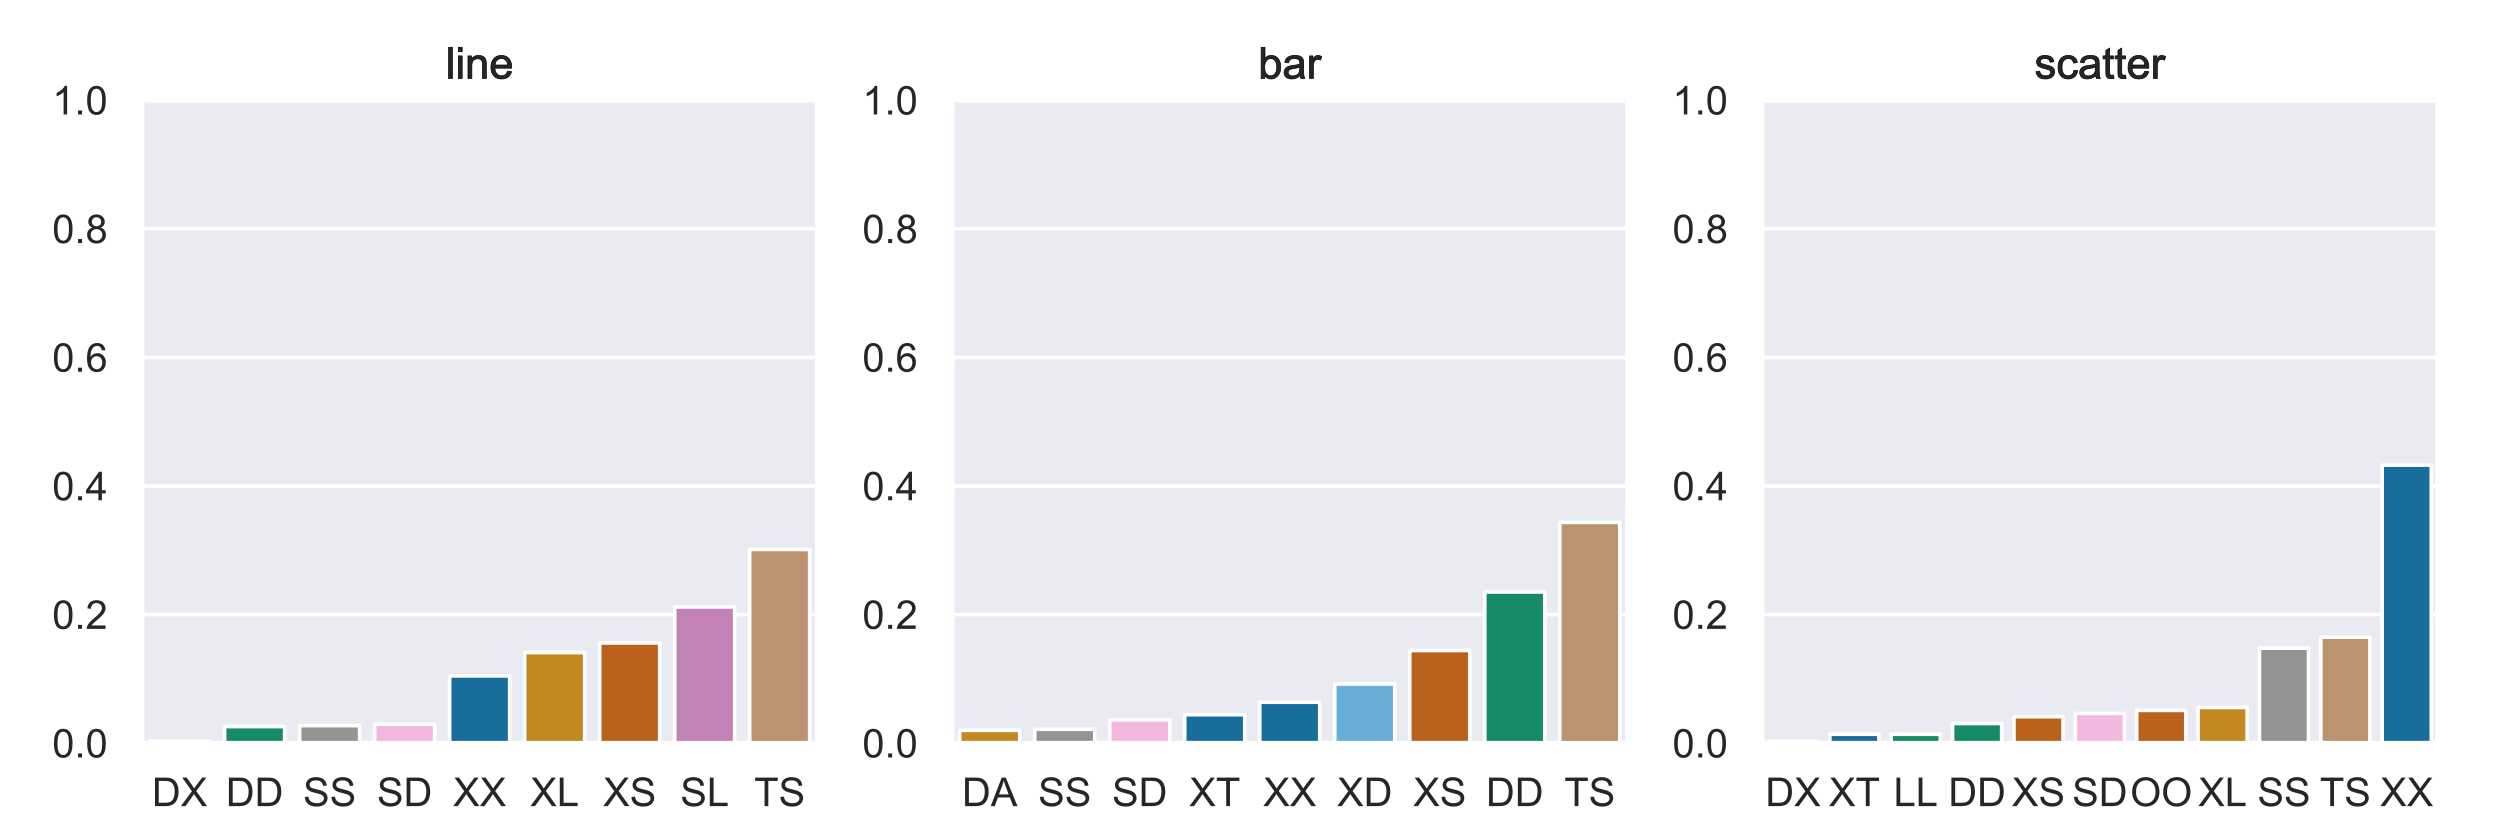 <?xml version="1.0" encoding="UTF-8" standalone="no"?>
<!-- Created with matplotlib (https://matplotlib.org/) -->

<svg
   height="230.4pt"
   version="1.1"
   viewBox="0 0 689.812 230.4"
   width="689.812pt"
   id="svg808"
   sodipodi:docname="aoi_pairs_by_type.svg"
   inkscape:version="1.1.1 (3bf5ae0d25, 2021-09-20)"
   inkscape:export-filename="C:\Users\kochme\Documents\scanpath-uncertainty\drawings\aoi_pairs_by_type.png"
   inkscape:export-xdpi="96"
   inkscape:export-ydpi="96"
   xmlns:inkscape="http://www.inkscape.org/namespaces/inkscape"
   xmlns:sodipodi="http://sodipodi.sourceforge.net/DTD/sodipodi-0.dtd"
   xmlns:xlink="http://www.w3.org/1999/xlink"
   xmlns="http://www.w3.org/2000/svg"
   xmlns:svg="http://www.w3.org/2000/svg"
   xmlns:rdf="http://www.w3.org/1999/02/22-rdf-syntax-ns#"
   xmlns:cc="http://creativecommons.org/ns#"
   xmlns:dc="http://purl.org/dc/elements/1.1/">
  <sodipodi:namedview
     id="namedview810"
     pagecolor="#ffffff"
     bordercolor="#666666"
     borderopacity="1.0"
     inkscape:pageshadow="2"
     inkscape:pageopacity="0.0"
     inkscape:pagecheckerboard="0"
     inkscape:document-units="pt"
     showgrid="false"
     inkscape:zoom="0.68659964"
     inkscape:cx="392.51404"
     inkscape:cy="211.91389"
     inkscape:window-width="1920"
     inkscape:window-height="1027"
     inkscape:window-x="-8"
     inkscape:window-y="-8"
     inkscape:window-maximized="1"
     inkscape:current-layer="svg808"
     fit-margin-top="0"
     fit-margin-left="0"
     fit-margin-right="0"
     fit-margin-bottom="0" />
  <defs
     id="defs6">
    <style
       type="text/css"
       id="style4">*{stroke-linecap:butt;stroke-linejoin:round;}</style>
    <path
       d="m 14.703,0 h -8.156 v 71.578 h 8.781 v -25.531 q 5.578,6.984 14.219,6.984 4.781,0 9.047,-1.938 Q 42.875,49.172 45.625,45.672 48.391,42.188 49.953,37.25 q 1.562,-4.922 1.562,-10.547 0,-13.328 -6.594,-20.609 -6.594,-7.266 -15.812,-7.266 -9.188,0 -14.406,7.672 z M 14.594,26.312 Q 14.594,17 17.141,12.844 21.297,6.062 28.375,6.062 q 5.75,0 9.953,5 4.203,5 4.203,14.922 0,10.156 -4.031,14.984 -4.031,4.828 -9.734,4.828 -5.766,0 -9.969,-5 -4.203,-5 -4.203,-14.484 z"
       id="ArialMT-98-1" />
    <path
       d="M 40.438,6.391 Q 35.547,2.25 31.031,0.531 q -4.516,-1.703 -9.688,-1.703 -8.547,0 -13.141,4.172 -4.594,4.172 -4.594,10.672 0,3.812 1.734,6.953 1.734,3.156 4.547,5.062 2.812,1.906 6.328,2.875 2.578,0.688 7.812,1.328 10.641,1.266 15.672,3.016 0.047,1.812 0.047,2.297 0,5.375 -2.5,7.578 -3.359,2.969 -10,2.969 -6.203,0 -9.156,-2.172 -2.953,-2.172 -4.375,-7.688 L 5.125,37.062 q 1.172,5.516 3.859,8.906 2.688,3.391 7.766,5.219 5.078,1.844 11.766,1.844 6.641,0 10.781,-1.562 4.156,-1.562 6.109,-3.938 1.953,-2.359 2.734,-5.984 0.438,-2.234 0.438,-8.094 v -11.719 q 0,-12.266 0.562,-15.516 Q 49.703,2.984 51.375,0 h -9.188 q -1.359,2.734 -1.75,6.391 z M 39.703,26.031 Q 34.906,24.078 25.344,22.703 19.922,21.922 17.672,20.938 15.438,19.969 14.203,18.094 q -1.219,-1.875 -1.219,-4.172 0,-3.516 2.656,-5.859 2.672,-2.344 7.797,-2.344 5.078,0 9.031,2.219 3.953,2.219 5.812,6.078 1.422,2.984 1.422,8.781 z"
       id="ArialMT-97-0" />
    <path
       d="m 6.5,0 v 51.859 h 7.906 V 44 Q 17.438,49.516 20,51.266 q 2.562,1.766 5.641,1.766 4.438,0 9.031,-2.828 l -3.031,-8.156 q -3.219,1.906 -6.438,1.906 -2.891,0 -5.188,-1.734 -2.297,-1.734 -3.266,-4.812 -1.469,-4.688 -1.469,-10.25 V 0 Z"
       id="ArialMT-114-0" />
  </defs>
  <path
     d="M 0,230.4 H 689.812 V 0 H 0 Z"
     style="fill:#ffffff;stroke-width:0.919"
     id="path8" />
  <g
     id="patch_2"
     transform="translate(-62.94)">
    <path
       d="M 102.15,205.056 H 288.424 V 27.648 H 102.15 Z"
       style="fill:#eaeaf2"
       id="path11" />
  </g>
  <g
     id="matplotlib.axis_1"
     transform="translate(-62.94)">
    <g
       id="xtick_1">
      <g
         id="text_1">
        <!-- DX -->
        <g
           style="fill:#262626"
           transform="matrix(0.11,0,0,-0.11,104.858,222.43)"
           id="g22">
          <defs
             id="defs16">
            <path
               d="M 7.719,0 V 71.578 H 32.375 q 8.344,0 12.75,-1.016 6.141,-1.422 10.484,-5.125 5.672,-4.797 8.469,-12.25 2.812,-7.438 2.812,-17 0,-8.156 -1.906,-14.453 -1.891,-6.297 -4.875,-10.438 -2.984,-4.125 -6.531,-6.5 Q 50.047,2.438 45.047,1.219 40.047,0 33.547,0 Z m 9.469,8.453 h 15.281 q 7.078,0 11.109,1.312 4.031,1.312 6.422,3.719 3.375,3.359 5.25,9.047 1.875,5.688 1.875,13.797 0,11.234 -3.688,17.266 -3.688,6.031 -8.953,8.078 -3.812,1.469 -12.25,1.469 H 17.188 Z"
               id="ArialMT-68" />
            <path
               d="M 0.438,0 28.125,37.312 3.719,71.578 h 11.266 l 13,-18.359 q 4.047,-5.703 5.75,-8.781 2.406,3.906 5.672,8.156 L 53.812,71.578 H 64.109 L 38.969,37.844 66.062,0 H 54.344 L 36.328,25.531 q -1.516,2.203 -3.125,4.797 -2.391,-3.906 -3.422,-5.375 L 11.812,0 Z"
               id="ArialMT-88" />
          </defs>
          <use
             xlink:href="#ArialMT-68"
             id="use18"
             x="0"
             y="0"
             width="100%"
             height="100%" />
          <use
             x="72.217"
             xlink:href="#ArialMT-88"
             id="use20"
             y="0"
             width="100%"
             height="100%" />
        </g>
      </g>
    </g>
    <g
       id="xtick_2">
      <g
         id="text_2">
        <!-- DD -->
        <g
           style="fill:#262626"
           transform="matrix(0.11,0,0,-0.11,125.252,222.43)"
           id="g30">
          <use
             xlink:href="#ArialMT-68"
             id="use26"
             x="0"
             y="0"
             width="100%"
             height="100%" />
          <use
             x="72.217"
             xlink:href="#ArialMT-68"
             id="use28"
             y="0"
             width="100%"
             height="100%" />
        </g>
      </g>
    </g>
    <g
       id="xtick_3">
      <g
         id="text_3">
        <!-- SS -->
        <g
           style="fill:#262626"
           transform="matrix(0.11,0,0,-0.11,146.555,222.43)"
           id="g41">
          <defs
             id="defs35">
            <path
               d="m 4.5,23 8.922,0.781 q 0.641,-5.375 2.953,-8.812 2.328,-3.438 7.203,-5.562 4.891,-2.125 11,-2.125 5.406,0 9.562,1.609 4.156,1.609 6.172,4.406 2.031,2.812 2.031,6.141 0,3.359 -1.953,5.875 -1.953,2.516 -6.438,4.234 -2.891,1.125 -12.75,3.484 -9.859,2.375 -13.812,4.469 -5.141,2.688 -7.656,6.656 -2.5,3.984 -2.5,8.922 0,5.422 3.062,10.125 3.078,4.719 8.984,7.156 5.922,2.438 13.141,2.438 7.953,0 14.031,-2.562 6.094,-2.562 9.359,-7.547 3.266,-4.969 3.516,-11.266 L 50.25,50.734 q -0.734,6.781 -4.969,10.25 -4.219,3.469 -12.469,3.469 -8.594,0 -12.531,-3.156 -3.922,-3.141 -3.922,-7.578 0,-3.859 2.781,-6.359 2.734,-2.484 14.281,-5.094 11.547,-2.609 15.844,-4.562 6.25,-2.891 9.219,-7.312 2.984,-4.406 2.984,-10.172 0,-5.719 -3.266,-10.781 -3.266,-5.047 -9.406,-7.859 -6.125,-2.797 -13.781,-2.797 -9.719,0 -16.297,2.828 Q 12.156,4.438 8.422,10.125 4.688,15.828 4.5,23 Z"
               id="ArialMT-83" />
          </defs>
          <use
             xlink:href="#ArialMT-83"
             id="use37"
             x="0"
             y="0"
             width="100%"
             height="100%" />
          <use
             x="66.699"
             xlink:href="#ArialMT-83"
             id="use39"
             y="0"
             width="100%"
             height="100%" />
        </g>
      </g>
    </g>
    <g
       id="xtick_4">
      <g
         id="text_4">
        <!-- SD -->
        <g
           style="fill:#262626"
           transform="matrix(0.11,0,0,-0.11,166.949,222.43)"
           id="g49">
          <use
             xlink:href="#ArialMT-83"
             id="use45"
             x="0"
             y="0"
             width="100%"
             height="100%" />
          <use
             x="66.699"
             xlink:href="#ArialMT-68"
             id="use47"
             y="0"
             width="100%"
             height="100%" />
        </g>
      </g>
    </g>
    <g
       id="xtick_5">
      <g
         id="text_5">
        <!-- XX -->
        <g
           style="fill:#262626"
           transform="matrix(0.11,0,0,-0.11,187.949,222.43)"
           id="g57">
          <use
             xlink:href="#ArialMT-88"
             id="use53"
             x="0"
             y="0"
             width="100%"
             height="100%" />
          <use
             x="66.699"
             xlink:href="#ArialMT-88"
             id="use55"
             y="0"
             width="100%"
             height="100%" />
        </g>
      </g>
    </g>
    <g
       id="xtick_6">
      <g
         id="text_6">
        <!-- XL -->
        <g
           style="fill:#262626"
           transform="matrix(0.11,0,0,-0.11,209.257,222.43)"
           id="g68">
          <defs
             id="defs62">
            <path
               d="m 7.328,0 v 71.578 h 9.469 v -63.125 h 35.25 V 0 Z"
               id="ArialMT-76" />
          </defs>
          <use
             xlink:href="#ArialMT-88"
             id="use64"
             x="0"
             y="0"
             width="100%"
             height="100%" />
          <use
             x="66.699"
             xlink:href="#ArialMT-76"
             id="use66"
             y="0"
             width="100%"
             height="100%" />
        </g>
      </g>
    </g>
    <g
       id="xtick_7">
      <g
         id="text_7">
        <!-- XS -->
        <g
           style="fill:#262626"
           transform="matrix(0.11,0,0,-0.11,229.344,222.43)"
           id="g76">
          <use
             xlink:href="#ArialMT-88"
             id="use72"
             x="0"
             y="0"
             width="100%"
             height="100%" />
          <use
             x="66.699"
             xlink:href="#ArialMT-83"
             id="use74"
             y="0"
             width="100%"
             height="100%" />
        </g>
      </g>
    </g>
    <g
       id="xtick_8">
      <g
         id="text_8">
        <!-- SL -->
        <g
           style="fill:#262626"
           transform="matrix(0.11,0,0,-0.11,250.651,222.43)"
           id="g84">
          <use
             xlink:href="#ArialMT-83"
             id="use80"
             x="0"
             y="0"
             width="100%"
             height="100%" />
          <use
             x="66.699"
             xlink:href="#ArialMT-76"
             id="use82"
             y="0"
             width="100%"
             height="100%" />
        </g>
      </g>
    </g>
    <g
       id="xtick_9">
      <g
         id="text_9">
        <!-- TS -->
        <g
           style="fill:#262626"
           transform="matrix(0.11,0,0,-0.11,271.047,222.43)"
           id="g95">
          <defs
             id="defs89">
            <path
               d="M 25.922,0 V 63.141 H 2.344 v 8.438 h 56.734 v -8.438 H 35.406 V 0 Z"
               id="ArialMT-84" />
          </defs>
          <use
             xlink:href="#ArialMT-84"
             id="use91"
             x="0"
             y="0"
             width="100%"
             height="100%" />
          <use
             x="61.084"
             xlink:href="#ArialMT-83"
             id="use93"
             y="0"
             width="100%"
             height="100%" />
        </g>
      </g>
    </g>
  </g>
  <g
     id="matplotlib.axis_2"
     transform="translate(-62.94)">
    <g
       id="ytick_1">
      <g
         id="line2d_1">
        <path
           clip-path="url(#p5059245fbc)"
           d="M 102.15,205.056 H 288.424"
           style="fill:none;stroke:#ffffff;stroke-linecap:round"
           id="path100" />
      </g>
      <g
         id="text_10">
        <!-- 0.0 -->
        <g
           style="fill:#262626"
           transform="matrix(0.11,0,0,-0.11,77.36,208.993)"
           id="g113">
          <defs
             id="defs105">
            <path
               d="m 4.156,35.297 q 0,12.703 2.609,20.438 2.609,7.75 7.75,11.938 5.156,4.203 12.969,4.203 5.766,0 10.109,-2.328 4.344,-2.312 7.172,-6.688 Q 47.609,58.5 49.219,52.219 q 1.609,-6.266 1.609,-16.922 0,-12.594 -2.594,-20.328 Q 45.656,7.234 40.5,3 35.359,-1.219 27.484,-1.219 q -10.344,0 -16.25,7.422 -7.078,8.938 -7.078,29.094 z m 9.031,0 q 0,-17.625 4.125,-23.469 Q 21.438,6 27.484,6 q 6.062,0 10.188,5.859 4.125,5.859 4.125,23.438 0,17.688 -4.125,23.484 -4.125,5.812 -10.281,5.812 -6.047,0 -9.672,-5.125 Q 13.188,52.938 13.188,35.297 Z"
               id="ArialMT-48" />
            <path
               d="M 9.078,0 V 10.016 H 19.094 V 0 Z"
               id="ArialMT-46" />
          </defs>
          <use
             xlink:href="#ArialMT-48"
             id="use107"
             x="0"
             y="0"
             width="100%"
             height="100%" />
          <use
             x="55.615"
             xlink:href="#ArialMT-46"
             id="use109"
             y="0"
             width="100%"
             height="100%" />
          <use
             x="83.398"
             xlink:href="#ArialMT-48"
             id="use111"
             y="0"
             width="100%"
             height="100%" />
        </g>
      </g>
    </g>
    <g
       id="ytick_2">
      <g
         id="line2d_2">
        <path
           clip-path="url(#p5059245fbc)"
           d="M 102.15,169.574 H 288.424"
           style="fill:none;stroke:#ffffff;stroke-linecap:round"
           id="path117" />
      </g>
      <g
         id="text_11">
        <!-- 0.2 -->
        <g
           style="fill:#262626"
           transform="matrix(0.11,0,0,-0.11,77.36,173.511)"
           id="g129">
          <defs
             id="defs121">
            <path
               d="M 50.344,8.453 V 0 H 3.031 Q 2.938,3.172 4.047,6.109 5.859,10.938 9.828,15.625 13.812,20.312 21.344,26.469 q 11.672,9.562 15.766,15.156 4.109,5.594 4.109,10.578 0,5.219 -3.75,8.797 -3.734,3.594 -9.734,3.594 -6.344,0 -10.156,-3.812 Q 13.766,56.984 13.719,50.25 L 4.688,51.172 q 0.922,10.109 6.969,15.406 6.062,5.297 16.281,5.297 10.297,0 16.297,-5.719 Q 50.25,60.453 50.25,52 50.25,47.703 48.484,43.547 46.734,39.406 42.656,34.812 38.578,30.219 29.109,22.219 21.188,15.578 18.938,13.203 q -2.234,-2.359 -3.703,-4.75 z"
               id="ArialMT-50" />
          </defs>
          <use
             xlink:href="#ArialMT-48"
             id="use123"
             x="0"
             y="0"
             width="100%"
             height="100%" />
          <use
             x="55.615"
             xlink:href="#ArialMT-46"
             id="use125"
             y="0"
             width="100%"
             height="100%" />
          <use
             x="83.398"
             xlink:href="#ArialMT-50"
             id="use127"
             y="0"
             width="100%"
             height="100%" />
        </g>
      </g>
    </g>
    <g
       id="ytick_3">
      <g
         id="line2d_3">
        <path
           clip-path="url(#p5059245fbc)"
           d="M 102.15,134.093 H 288.424"
           style="fill:none;stroke:#ffffff;stroke-linecap:round"
           id="path133" />
      </g>
      <g
         id="text_12">
        <!-- 0.4 -->
        <g
           style="fill:#262626"
           transform="matrix(0.11,0,0,-0.11,77.36,138.03)"
           id="g145">
          <defs
             id="defs137">
            <path
               d="m 32.328,0 v 17.141 h -31.062 v 8.062 l 32.672,46.375 h 7.172 v -46.375 h 9.672 v -8.062 H 41.109 V 0 Z m 0,25.203 V 57.469 L 9.906,25.203 Z"
               id="ArialMT-52" />
          </defs>
          <use
             xlink:href="#ArialMT-48"
             id="use139"
             x="0"
             y="0"
             width="100%"
             height="100%" />
          <use
             x="55.615"
             xlink:href="#ArialMT-46"
             id="use141"
             y="0"
             width="100%"
             height="100%" />
          <use
             x="83.398"
             xlink:href="#ArialMT-52"
             id="use143"
             y="0"
             width="100%"
             height="100%" />
        </g>
      </g>
    </g>
    <g
       id="ytick_4">
      <g
         id="line2d_4">
        <path
           clip-path="url(#p5059245fbc)"
           d="M 102.15,98.611 H 288.424"
           style="fill:none;stroke:#ffffff;stroke-linecap:round"
           id="path149" />
      </g>
      <g
         id="text_13">
        <!-- 0.6 -->
        <g
           style="fill:#262626"
           transform="matrix(0.11,0,0,-0.11,77.36,102.548)"
           id="g161">
          <defs
             id="defs153">
            <path
               d="M 49.75,54.047 41.016,53.375 q -1.172,5.172 -3.312,7.516 -3.578,3.766 -8.797,3.766 -4.203,0 -7.375,-2.344 Q 17.391,59.281 14.984,53.469 12.594,47.656 12.5,36.922 15.672,41.75 20.266,44.094 q 4.594,2.344 9.625,2.344 8.781,0 14.953,-6.469 Q 51.031,33.5 51.031,23.25 51.031,16.5 48.125,10.719 45.219,4.938 40.141,1.859 35.062,-1.219 28.609,-1.219 17.625,-1.219 10.688,6.859 3.766,14.938 3.766,33.5 q 0,20.75 7.656,30.172 6.688,8.203 18.016,8.203 8.453,0 13.844,-4.734 Q 48.688,62.406 49.75,54.047 Z M 13.875,23.188 q 0,-4.531 1.922,-8.688 Q 17.719,10.359 21.188,8.172 24.656,6 28.469,6 q 5.562,0 9.562,4.484 4.016,4.5 4.016,12.219 0,7.422 -3.969,11.688 -3.953,4.281 -9.953,4.281 -5.953,0 -10.109,-4.281 Q 13.875,30.125 13.875,23.188 Z"
               id="ArialMT-54" />
          </defs>
          <use
             xlink:href="#ArialMT-48"
             id="use155"
             x="0"
             y="0"
             width="100%"
             height="100%" />
          <use
             x="55.615"
             xlink:href="#ArialMT-46"
             id="use157"
             y="0"
             width="100%"
             height="100%" />
          <use
             x="83.398"
             xlink:href="#ArialMT-54"
             id="use159"
             y="0"
             width="100%"
             height="100%" />
        </g>
      </g>
    </g>
    <g
       id="ytick_5">
      <g
         id="line2d_5">
        <path
           clip-path="url(#p5059245fbc)"
           d="M 102.15,63.13 H 288.424"
           style="fill:none;stroke:#ffffff;stroke-linecap:round"
           id="path165" />
      </g>
      <g
         id="text_14">
        <!-- 0.8 -->
        <g
           style="fill:#262626"
           transform="matrix(0.11,0,0,-0.11,77.36,67.066)"
           id="g177">
          <defs
             id="defs169">
            <path
               d="m 17.672,38.812 q -5.469,2.016 -8.109,5.719 -2.625,3.719 -2.625,8.891 0,7.812 5.609,13.125 5.625,5.328 14.938,5.328 9.375,0 15.094,-5.453 5.719,-5.438 5.719,-13.25 0,-4.984 -2.625,-8.672 Q 43.062,40.828 37.75,38.812 q 6.594,-2.141 10.031,-6.938 3.438,-4.781 3.438,-11.422 0,-9.172 -6.5,-15.422 -6.484,-6.25 -17.078,-6.25 -10.594,0 -17.094,6.266 -6.5,6.281 -6.5,15.656 0,6.984 3.547,11.688 3.547,4.719 10.078,6.422 z m -1.75,14.906 q 0,-5.078 3.266,-8.312 3.281,-3.219 8.5,-3.219 5.078,0 8.328,3.188 3.25,3.203 3.25,7.844 0,4.844 -3.359,8.141 -3.344,3.297 -8.312,3.297 -5.031,0 -8.359,-3.234 -3.312,-3.219 -3.312,-7.703 z M 13.094,20.656 q 0,-3.766 1.781,-7.281 Q 16.656,9.859 20.172,7.922 23.688,6 27.734,6 34.031,6 38.125,10.047 q 4.109,4.062 4.109,10.312 0,6.344 -4.219,10.5 -4.219,4.156 -10.578,4.156 -6.203,0 -10.281,-4.109 -4.062,-4.094 -4.062,-10.25 z"
               id="ArialMT-56" />
          </defs>
          <use
             xlink:href="#ArialMT-48"
             id="use171"
             x="0"
             y="0"
             width="100%"
             height="100%" />
          <use
             x="55.615"
             xlink:href="#ArialMT-46"
             id="use173"
             y="0"
             width="100%"
             height="100%" />
          <use
             x="83.398"
             xlink:href="#ArialMT-56"
             id="use175"
             y="0"
             width="100%"
             height="100%" />
        </g>
      </g>
    </g>
    <g
       id="ytick_6">
      <g
         id="line2d_6">
        <path
           clip-path="url(#p5059245fbc)"
           d="M 102.15,27.648 H 288.424"
           style="fill:none;stroke:#ffffff;stroke-linecap:round"
           id="path181" />
      </g>
      <g
         id="text_15">
        <!-- 1.0 -->
        <g
           style="fill:#262626"
           transform="matrix(0.11,0,0,-0.11,77.36,31.585)"
           id="g193">
          <defs
             id="defs185">
            <path
               d="m 37.25,0 h -8.781 v 56 q -3.172,-3.016 -8.328,-6.047 -5.156,-3.031 -9.25,-4.547 v 8.5 q 7.375,3.469 12.891,8.391 5.516,4.938 7.812,9.578 H 37.25 Z"
               id="ArialMT-49" />
          </defs>
          <use
             xlink:href="#ArialMT-49"
             id="use187"
             x="0"
             y="0"
             width="100%"
             height="100%" />
          <use
             x="55.615"
             xlink:href="#ArialMT-46"
             id="use189"
             y="0"
             width="100%"
             height="100%" />
          <use
             x="83.398"
             xlink:href="#ArialMT-48"
             id="use191"
             y="0"
             width="100%"
             height="100%" />
        </g>
      </g>
    </g>
  </g>
  <g
     id="patch_3"
     transform="translate(-62.94)">
    <path
       clip-path="url(#p5059245fbc)"
       d="m 104.22,205.056 h 16.558 v -0.538 h -16.558 z"
       style="fill:#d5cd4a;stroke:#ffffff;stroke-linejoin:miter"
       id="path198" />
  </g>
  <g
     id="patch_4"
     transform="translate(-62.94)">
    <path
       clip-path="url(#p5059245fbc)"
       d="m 124.917,205.056 h 16.558 v -4.57 h -16.558 z"
       style="fill:#158b6a;stroke:#ffffff;stroke-linejoin:miter"
       id="path201" />
  </g>
  <g
     id="patch_5"
     transform="translate(-62.94)">
    <path
       clip-path="url(#p5059245fbc)"
       d="m 145.614,205.056 h 16.558 v -4.838 h -16.558 z"
       style="fill:#949494;stroke:#ffffff;stroke-linejoin:miter"
       id="path204" />
  </g>
  <g
     id="patch_6"
     transform="translate(-62.94)">
    <path
       clip-path="url(#p5059245fbc)"
       d="m 166.311,205.056 h 16.558 v -5.216 h -16.558 z"
       style="fill:#f2b8e0;stroke:#ffffff;stroke-linejoin:miter"
       id="path207" />
  </g>
  <g
     id="patch_7"
     transform="translate(-62.94)">
    <path
       clip-path="url(#p5059245fbc)"
       d="m 187.008,205.056 h 16.558 v -18.547 h -16.558 z"
       style="fill:#176d9c;stroke:#ffffff;stroke-linejoin:miter"
       id="path210" />
  </g>
  <g
     id="patch_8"
     transform="translate(-62.94)">
    <path
       clip-path="url(#p5059245fbc)"
       d="m 207.705,205.056 h 16.558 V 180.058 H 207.705 Z"
       style="fill:#c38820;stroke:#ffffff;stroke-linejoin:miter"
       id="path213" />
  </g>
  <g
     id="patch_9"
     transform="translate(-62.94)">
    <path
       clip-path="url(#p5059245fbc)"
       d="m 228.402,205.056 h 16.558 v -27.663 h -16.558 z"
       style="fill:#ba611b;stroke:#ffffff;stroke-linejoin:miter"
       id="path216" />
  </g>
  <g
     id="patch_10"
     transform="translate(-62.94)">
    <path
       clip-path="url(#p5059245fbc)"
       d="m 249.099,205.056 h 16.558 v -37.586 h -16.558 z"
       style="fill:#c282b5;stroke:#ffffff;stroke-linejoin:miter"
       id="path219" />
  </g>
  <g
     id="patch_11"
     transform="translate(-62.94)">
    <path
       clip-path="url(#p5059245fbc)"
       d="m 269.796,205.056 h 16.558 v -53.452 h -16.558 z"
       style="fill:#bd926e;stroke:#ffffff;stroke-linejoin:miter"
       id="path222" />
  </g>
  <g
     id="line2d_7"
     transform="translate(-62.94)">
    <path
       clip-path="url(#p5059245fbc)"
       d="M 0,0"
       style="fill:none;stroke:#424242;stroke-width:2.7;stroke-linecap:round"
       id="path225" />
  </g>
  <g
     id="line2d_8"
     transform="translate(-62.94)">
    <path
       clip-path="url(#p5059245fbc)"
       d="M 0,0"
       style="fill:none;stroke:#424242;stroke-width:2.7;stroke-linecap:round"
       id="path228" />
  </g>
  <g
     id="line2d_9"
     transform="translate(-62.94)">
    <path
       clip-path="url(#p5059245fbc)"
       d="M 0,0"
       style="fill:none;stroke:#424242;stroke-width:2.7;stroke-linecap:round"
       id="path231" />
  </g>
  <g
     id="line2d_10"
     transform="translate(-62.94)">
    <path
       clip-path="url(#p5059245fbc)"
       d="M 0,0"
       style="fill:none;stroke:#424242;stroke-width:2.7;stroke-linecap:round"
       id="path234" />
  </g>
  <g
     id="line2d_11"
     transform="translate(-62.94)">
    <path
       clip-path="url(#p5059245fbc)"
       d="M 0,0"
       style="fill:none;stroke:#424242;stroke-width:2.7;stroke-linecap:round"
       id="path237" />
  </g>
  <g
     id="line2d_12"
     transform="translate(-62.94)">
    <path
       clip-path="url(#p5059245fbc)"
       d="M 0,0"
       style="fill:none;stroke:#424242;stroke-width:2.7;stroke-linecap:round"
       id="path240" />
  </g>
  <g
     id="line2d_13"
     transform="translate(-62.94)">
    <path
       clip-path="url(#p5059245fbc)"
       d="M 0,0"
       style="fill:none;stroke:#424242;stroke-width:2.7;stroke-linecap:round"
       id="path243" />
  </g>
  <g
     id="line2d_14"
     transform="translate(-62.94)">
    <path
       clip-path="url(#p5059245fbc)"
       d="M 0,0"
       style="fill:none;stroke:#424242;stroke-width:2.7;stroke-linecap:round"
       id="path246" />
  </g>
  <g
     id="line2d_15"
     transform="translate(-62.94)">
    <path
       clip-path="url(#p5059245fbc)"
       d="M 0,0"
       style="fill:none;stroke:#424242;stroke-width:2.7;stroke-linecap:round"
       id="path249" />
  </g>
  <g
     id="patch_12"
     transform="translate(-62.94)">
    <path
       d="M 102.15,205.056 V 27.648"
       style="fill:none;stroke:#ffffff;stroke-width:1.25;stroke-linecap:square;stroke-linejoin:miter"
       id="path252" />
  </g>
  <g
     id="patch_13"
     transform="translate(-62.94)">
    <path
       d="M 288.424,205.056 V 27.648"
       style="fill:none;stroke:#ffffff;stroke-width:1.25;stroke-linecap:square;stroke-linejoin:miter"
       id="path255" />
  </g>
  <g
     id="patch_14"
     transform="translate(-62.94)">
    <path
       d="M 102.15,205.056 H 288.424"
       style="fill:none;stroke:#ffffff;stroke-width:1.25;stroke-linecap:square;stroke-linejoin:miter"
       id="path258" />
  </g>
  <g
     id="patch_15"
     transform="translate(-62.94)">
    <path
       d="M 102.15,27.648 H 288.424"
       style="fill:none;stroke:#ffffff;stroke-width:1.25;stroke-linecap:square;stroke-linejoin:miter"
       id="path261" />
  </g>
  <g
     id="text_16"
     style="stroke:#000000;stroke-width:0.2;stroke-miterlimit:4;stroke-dasharray:none;stroke-opacity:1"
     transform="translate(-62.94)">
    <!-- line -->
    <g
       style="fill:#262626;stroke:#000000;stroke-width:1.667;stroke-miterlimit:4;stroke-dasharray:none;stroke-opacity:1"
       transform="matrix(0.12,0,0,-0.12,185.947,21.648)"
       id="g278">
      <defs
         id="defs268">
        <path
           d="M 6.391,0 V 71.578 H 15.188 V 0 Z"
           id="ArialMT-108" />
        <path
           d="M 6.641,61.469 V 71.578 H 15.438 V 61.469 Z M 6.641,0 V 51.859 H 15.438 V 0 Z"
           id="ArialMT-105" />
        <path
           d="M 6.594,0 V 51.859 H 14.5 v -7.375 q 5.719,8.547 16.5,8.547 4.688,0 8.625,-1.688 3.938,-1.688 5.891,-4.422 Q 47.469,44.188 48.25,40.438 48.734,37.984 48.734,31.891 V 0 H 39.938 v 31.547 q 0,5.375 -1.031,8.031 -1.016,2.656 -3.625,4.234 -2.609,1.594 -6.125,1.594 -5.625,0 -9.703,-3.562 Q 15.375,38.281 15.375,28.328 V 0 Z"
           id="ArialMT-110" />
        <path
           d="m 42.094,16.703 9.078,-1.125 Q 49.031,7.625 43.219,3.219 37.406,-1.172 28.375,-1.172 q -11.375,0 -18.047,7 -6.672,7.016 -6.672,19.656 0,13.094 6.734,20.312 6.75,7.234 17.484,7.234 10.406,0 17,-7.078 6.594,-7.078 6.594,-19.922 0,-0.781 -0.047,-2.344 H 12.75 q 0.484,-8.547 4.828,-13.094 4.344,-4.531 10.844,-4.531 4.828,0 8.25,2.531 3.422,2.547 5.422,8.109 z M 13.234,30.906 H 42.188 q -0.578,6.547 -3.312,9.812 -4.203,5.078 -10.891,5.078 -6.062,0 -10.188,-4.047 -4.125,-4.047 -4.562,-10.844 z"
           id="ArialMT-101" />
      </defs>
      <use
         xlink:href="#ArialMT-108"
         id="use270"
         x="0"
         y="0"
         width="100%"
         height="100%"
         style="stroke:#000000;stroke-width:1.667;stroke-miterlimit:4;stroke-dasharray:none;stroke-opacity:1" />
      <use
         x="22.217"
         xlink:href="#ArialMT-105"
         id="use272"
         y="0"
         width="100%"
         height="100%"
         style="stroke:#000000;stroke-width:1.667;stroke-miterlimit:4;stroke-dasharray:none;stroke-opacity:1" />
      <use
         x="44.434"
         xlink:href="#ArialMT-110"
         id="use274"
         y="0"
         width="100%"
         height="100%"
         style="stroke:#000000;stroke-width:1.667;stroke-miterlimit:4;stroke-dasharray:none;stroke-opacity:1" />
      <use
         x="100.049"
         xlink:href="#ArialMT-101"
         id="use276"
         y="0"
         width="100%"
         height="100%"
         style="stroke:#000000;stroke-width:1.667;stroke-miterlimit:4;stroke-dasharray:none;stroke-opacity:1" />
    </g>
  </g>
  <g
     id="patch_16"
     transform="translate(-62.94)">
    <path
       d="M 325.678,205.056 H 511.952 V 27.648 H 325.678 Z"
       style="fill:#eaeaf2"
       id="path282" />
  </g>
  <g
     id="matplotlib.axis_3"
     transform="translate(-62.94)">
    <g
       id="xtick_10">
      <g
         id="text_17">
        <!-- DA -->
        <g
           style="fill:#262626"
           transform="matrix(0.11,0,0,-0.11,328.386,222.43)"
           id="g292">
          <defs
             id="defs286">
            <path
               d="M -0.141,0 27.344,71.578 H 37.547 L 66.844,0 H 56.062 L 47.703,21.688 H 17.781 L 9.906,0 Z m 20.656,29.391 H 44.781 L 37.312,49.219 Q 33.891,58.25 32.234,64.062 30.859,57.172 28.375,50.391 Z"
               id="ArialMT-65" />
          </defs>
          <use
             xlink:href="#ArialMT-68"
             id="use288"
             x="0"
             y="0"
             width="100%"
             height="100%" />
          <use
             x="72.217"
             xlink:href="#ArialMT-65"
             id="use290"
             y="0"
             width="100%"
             height="100%" />
        </g>
      </g>
    </g>
    <g
       id="xtick_11">
      <g
         id="text_18">
        <!-- SS -->
        <g
           style="fill:#262626"
           transform="matrix(0.11,0,0,-0.11,349.386,222.43)"
           id="g300">
          <use
             xlink:href="#ArialMT-83"
             id="use296"
             x="0"
             y="0"
             width="100%"
             height="100%" />
          <use
             x="66.699"
             xlink:href="#ArialMT-83"
             id="use298"
             y="0"
             width="100%"
             height="100%" />
        </g>
      </g>
    </g>
    <g
       id="xtick_12">
      <g
         id="text_19">
        <!-- SD -->
        <g
           style="fill:#262626"
           transform="matrix(0.11,0,0,-0.11,369.78,222.43)"
           id="g308">
          <use
             xlink:href="#ArialMT-83"
             id="use304"
             x="0"
             y="0"
             width="100%"
             height="100%" />
          <use
             x="66.699"
             xlink:href="#ArialMT-68"
             id="use306"
             y="0"
             width="100%"
             height="100%" />
        </g>
      </g>
    </g>
    <g
       id="xtick_13">
      <g
         id="text_20">
        <!-- XT -->
        <g
           style="fill:#262626"
           transform="matrix(0.11,0,0,-0.11,391.09,222.43)"
           id="g316">
          <use
             xlink:href="#ArialMT-88"
             id="use312"
             x="0"
             y="0"
             width="100%"
             height="100%" />
          <use
             x="66.699"
             xlink:href="#ArialMT-84"
             id="use314"
             y="0"
             width="100%"
             height="100%" />
        </g>
      </g>
    </g>
    <g
       id="xtick_14">
      <g
         id="text_21">
        <!-- XX -->
        <g
           style="fill:#262626"
           transform="matrix(0.11,0,0,-0.11,411.478,222.43)"
           id="g324">
          <use
             xlink:href="#ArialMT-88"
             id="use320"
             x="0"
             y="0"
             width="100%"
             height="100%" />
          <use
             x="66.699"
             xlink:href="#ArialMT-88"
             id="use322"
             y="0"
             width="100%"
             height="100%" />
        </g>
      </g>
    </g>
    <g
       id="xtick_15">
      <g
         id="text_22">
        <!-- XD -->
        <g
           style="fill:#262626"
           transform="matrix(0.11,0,0,-0.11,431.871,222.43)"
           id="g332">
          <use
             xlink:href="#ArialMT-88"
             id="use328"
             x="0"
             y="0"
             width="100%"
             height="100%" />
          <use
             x="66.699"
             xlink:href="#ArialMT-68"
             id="use330"
             y="0"
             width="100%"
             height="100%" />
        </g>
      </g>
    </g>
    <g
       id="xtick_16">
      <g
         id="text_23">
        <!-- XS -->
        <g
           style="fill:#262626"
           transform="matrix(0.11,0,0,-0.11,452.872,222.43)"
           id="g340">
          <use
             xlink:href="#ArialMT-88"
             id="use336"
             x="0"
             y="0"
             width="100%"
             height="100%" />
          <use
             x="66.699"
             xlink:href="#ArialMT-83"
             id="use338"
             y="0"
             width="100%"
             height="100%" />
        </g>
      </g>
    </g>
    <g
       id="xtick_17">
      <g
         id="text_24">
        <!-- DD -->
        <g
           style="fill:#262626"
           transform="matrix(0.11,0,0,-0.11,472.962,222.43)"
           id="g348">
          <use
             xlink:href="#ArialMT-68"
             id="use344"
             x="0"
             y="0"
             width="100%"
             height="100%" />
          <use
             x="72.217"
             xlink:href="#ArialMT-68"
             id="use346"
             y="0"
             width="100%"
             height="100%" />
        </g>
      </g>
    </g>
    <g
       id="xtick_18">
      <g
         id="text_25">
        <!-- TS -->
        <g
           style="fill:#262626"
           transform="matrix(0.11,0,0,-0.11,494.575,222.43)"
           id="g356">
          <use
             xlink:href="#ArialMT-84"
             id="use352"
             x="0"
             y="0"
             width="100%"
             height="100%" />
          <use
             x="61.084"
             xlink:href="#ArialMT-83"
             id="use354"
             y="0"
             width="100%"
             height="100%" />
        </g>
      </g>
    </g>
  </g>
  <g
     id="matplotlib.axis_4"
     transform="translate(-62.94)">
    <g
       id="ytick_7">
      <g
         id="line2d_16">
        <path
           clip-path="url(#p0fb934392f)"
           d="M 325.678,205.056 H 511.952"
           style="fill:none;stroke:#ffffff;stroke-linecap:round"
           id="path361" />
      </g>
      <g
         id="text_26">
        <!-- 0.0 -->
        <g
           style="fill:#262626"
           transform="matrix(0.11,0,0,-0.11,300.888,208.993)"
           id="g370">
          <use
             xlink:href="#ArialMT-48"
             id="use364"
             x="0"
             y="0"
             width="100%"
             height="100%" />
          <use
             x="55.615"
             xlink:href="#ArialMT-46"
             id="use366"
             y="0"
             width="100%"
             height="100%" />
          <use
             x="83.398"
             xlink:href="#ArialMT-48"
             id="use368"
             y="0"
             width="100%"
             height="100%" />
        </g>
      </g>
    </g>
    <g
       id="ytick_8">
      <g
         id="line2d_17">
        <path
           clip-path="url(#p0fb934392f)"
           d="M 325.678,169.574 H 511.952"
           style="fill:none;stroke:#ffffff;stroke-linecap:round"
           id="path374" />
      </g>
      <g
         id="text_27">
        <!-- 0.2 -->
        <g
           style="fill:#262626"
           transform="matrix(0.11,0,0,-0.11,300.888,173.511)"
           id="g383">
          <use
             xlink:href="#ArialMT-48"
             id="use377"
             x="0"
             y="0"
             width="100%"
             height="100%" />
          <use
             x="55.615"
             xlink:href="#ArialMT-46"
             id="use379"
             y="0"
             width="100%"
             height="100%" />
          <use
             x="83.398"
             xlink:href="#ArialMT-50"
             id="use381"
             y="0"
             width="100%"
             height="100%" />
        </g>
      </g>
    </g>
    <g
       id="ytick_9">
      <g
         id="line2d_18">
        <path
           clip-path="url(#p0fb934392f)"
           d="M 325.678,134.093 H 511.952"
           style="fill:none;stroke:#ffffff;stroke-linecap:round"
           id="path387" />
      </g>
      <g
         id="text_28">
        <!-- 0.4 -->
        <g
           style="fill:#262626"
           transform="matrix(0.11,0,0,-0.11,300.888,138.03)"
           id="g396">
          <use
             xlink:href="#ArialMT-48"
             id="use390"
             x="0"
             y="0"
             width="100%"
             height="100%" />
          <use
             x="55.615"
             xlink:href="#ArialMT-46"
             id="use392"
             y="0"
             width="100%"
             height="100%" />
          <use
             x="83.398"
             xlink:href="#ArialMT-52"
             id="use394"
             y="0"
             width="100%"
             height="100%" />
        </g>
      </g>
    </g>
    <g
       id="ytick_10">
      <g
         id="line2d_19">
        <path
           clip-path="url(#p0fb934392f)"
           d="M 325.678,98.611 H 511.952"
           style="fill:none;stroke:#ffffff;stroke-linecap:round"
           id="path400" />
      </g>
      <g
         id="text_29">
        <!-- 0.6 -->
        <g
           style="fill:#262626"
           transform="matrix(0.11,0,0,-0.11,300.888,102.548)"
           id="g409">
          <use
             xlink:href="#ArialMT-48"
             id="use403"
             x="0"
             y="0"
             width="100%"
             height="100%" />
          <use
             x="55.615"
             xlink:href="#ArialMT-46"
             id="use405"
             y="0"
             width="100%"
             height="100%" />
          <use
             x="83.398"
             xlink:href="#ArialMT-54"
             id="use407"
             y="0"
             width="100%"
             height="100%" />
        </g>
      </g>
    </g>
    <g
       id="ytick_11">
      <g
         id="line2d_20">
        <path
           clip-path="url(#p0fb934392f)"
           d="M 325.678,63.13 H 511.952"
           style="fill:none;stroke:#ffffff;stroke-linecap:round"
           id="path413" />
      </g>
      <g
         id="text_30">
        <!-- 0.8 -->
        <g
           style="fill:#262626"
           transform="matrix(0.11,0,0,-0.11,300.888,67.066)"
           id="g422">
          <use
             xlink:href="#ArialMT-48"
             id="use416"
             x="0"
             y="0"
             width="100%"
             height="100%" />
          <use
             x="55.615"
             xlink:href="#ArialMT-46"
             id="use418"
             y="0"
             width="100%"
             height="100%" />
          <use
             x="83.398"
             xlink:href="#ArialMT-56"
             id="use420"
             y="0"
             width="100%"
             height="100%" />
        </g>
      </g>
    </g>
    <g
       id="ytick_12">
      <g
         id="line2d_21">
        <path
           clip-path="url(#p0fb934392f)"
           d="M 325.678,27.648 H 511.952"
           style="fill:none;stroke:#ffffff;stroke-linecap:round"
           id="path426" />
      </g>
      <g
         id="text_31">
        <!-- 1.0 -->
        <g
           style="fill:#262626"
           transform="matrix(0.11,0,0,-0.11,300.888,31.585)"
           id="g435">
          <use
             xlink:href="#ArialMT-49"
             id="use429"
             x="0"
             y="0"
             width="100%"
             height="100%" />
          <use
             x="55.615"
             xlink:href="#ArialMT-46"
             id="use431"
             y="0"
             width="100%"
             height="100%" />
          <use
             x="83.398"
             xlink:href="#ArialMT-48"
             id="use433"
             y="0"
             width="100%"
             height="100%" />
        </g>
      </g>
    </g>
  </g>
  <g
     id="patch_17"
     transform="translate(-62.94)">
    <path
       clip-path="url(#p0fb934392f)"
       d="m 327.748,205.056 h 16.558 v -3.548 h -16.558 z"
       style="fill:#c38820;stroke:#ffffff;stroke-linejoin:miter"
       id="path440" />
  </g>
  <g
     id="patch_18"
     transform="translate(-62.94)">
    <path
       clip-path="url(#p0fb934392f)"
       d="m 348.445,205.056 h 16.558 v -3.833 H 348.445 Z"
       style="fill:#949494;stroke:#ffffff;stroke-linejoin:miter"
       id="path443" />
  </g>
  <g
     id="patch_19"
     transform="translate(-62.94)">
    <path
       clip-path="url(#p0fb934392f)"
       d="m 369.142,205.056 h 16.558 v -6.406 h -16.558 z"
       style="fill:#f2b8e0;stroke:#ffffff;stroke-linejoin:miter"
       id="path446" />
  </g>
  <g
     id="patch_20"
     transform="translate(-62.94)">
    <path
       clip-path="url(#p0fb934392f)"
       d="m 389.839,205.056 h 16.558 v -7.841 h -16.558 z"
       style="fill:#176d9c;stroke:#ffffff;stroke-linejoin:miter"
       id="path449" />
  </g>
  <g
     id="patch_21"
     transform="translate(-62.94)">
    <path
       clip-path="url(#p0fb934392f)"
       d="m 410.536,205.056 h 16.558 v -11.278 h -16.558 z"
       style="fill:#176d9c;stroke:#ffffff;stroke-linejoin:miter"
       id="path452" />
  </g>
  <g
     id="patch_22"
     transform="translate(-62.94)">
    <path
       clip-path="url(#p0fb934392f)"
       d="m 431.233,205.056 h 16.558 v -16.301 h -16.558 z"
       style="fill:#68afd7;stroke:#ffffff;stroke-linejoin:miter"
       id="path455" />
  </g>
  <g
     id="patch_23"
     transform="translate(-62.94)">
    <path
       clip-path="url(#p0fb934392f)"
       d="m 451.93,205.056 h 16.558 v -25.566 h -16.558 z"
       style="fill:#ba611b;stroke:#ffffff;stroke-linejoin:miter"
       id="path458" />
  </g>
  <g
     id="patch_24"
     transform="translate(-62.94)">
    <path
       clip-path="url(#p0fb934392f)"
       d="M 472.627,205.056 H 489.185 v -41.712 h -16.558 z"
       style="fill:#158b6a;stroke:#ffffff;stroke-linejoin:miter"
       id="path461" />
  </g>
  <g
     id="patch_25"
     transform="translate(-62.94)">
    <path
       clip-path="url(#p0fb934392f)"
       d="m 493.324,205.056 h 16.558 v -60.921 h -16.558 z"
       style="fill:#bd926e;stroke:#ffffff;stroke-linejoin:miter"
       id="path464" />
  </g>
  <g
     id="line2d_22"
     transform="translate(-62.94)">
    <path
       clip-path="url(#p0fb934392f)"
       d="M 0,0"
       style="fill:none;stroke:#424242;stroke-width:2.7;stroke-linecap:round"
       id="path467" />
  </g>
  <g
     id="line2d_23"
     transform="translate(-62.94)">
    <path
       clip-path="url(#p0fb934392f)"
       d="M 0,0"
       style="fill:none;stroke:#424242;stroke-width:2.7;stroke-linecap:round"
       id="path470" />
  </g>
  <g
     id="line2d_24"
     transform="translate(-62.94)">
    <path
       clip-path="url(#p0fb934392f)"
       d="M 0,0"
       style="fill:none;stroke:#424242;stroke-width:2.7;stroke-linecap:round"
       id="path473" />
  </g>
  <g
     id="line2d_25"
     transform="translate(-62.94)">
    <path
       clip-path="url(#p0fb934392f)"
       d="M 0,0"
       style="fill:none;stroke:#424242;stroke-width:2.7;stroke-linecap:round"
       id="path476" />
  </g>
  <g
     id="line2d_26"
     transform="translate(-62.94)">
    <path
       clip-path="url(#p0fb934392f)"
       d="M 0,0"
       style="fill:none;stroke:#424242;stroke-width:2.7;stroke-linecap:round"
       id="path479" />
  </g>
  <g
     id="line2d_27"
     transform="translate(-62.94)">
    <path
       clip-path="url(#p0fb934392f)"
       d="M 0,0"
       style="fill:none;stroke:#424242;stroke-width:2.7;stroke-linecap:round"
       id="path482" />
  </g>
  <g
     id="line2d_28"
     transform="translate(-62.94)">
    <path
       clip-path="url(#p0fb934392f)"
       d="M 0,0"
       style="fill:none;stroke:#424242;stroke-width:2.7;stroke-linecap:round"
       id="path485" />
  </g>
  <g
     id="line2d_29"
     transform="translate(-62.94)">
    <path
       clip-path="url(#p0fb934392f)"
       d="M 0,0"
       style="fill:none;stroke:#424242;stroke-width:2.7;stroke-linecap:round"
       id="path488" />
  </g>
  <g
     id="line2d_30"
     transform="translate(-62.94)">
    <path
       clip-path="url(#p0fb934392f)"
       d="M 0,0"
       style="fill:none;stroke:#424242;stroke-width:2.7;stroke-linecap:round"
       id="path491" />
  </g>
  <g
     id="patch_26"
     transform="translate(-62.94)">
    <path
       d="M 325.678,205.056 V 27.648"
       style="fill:none;stroke:#ffffff;stroke-width:1.25;stroke-linecap:square;stroke-linejoin:miter"
       id="path494" />
  </g>
  <g
     id="patch_27"
     transform="translate(-62.94)">
    <path
       d="M 511.952,205.056 V 27.648"
       style="fill:none;stroke:#ffffff;stroke-width:1.25;stroke-linecap:square;stroke-linejoin:miter"
       id="path497" />
  </g>
  <g
     id="patch_28"
     transform="translate(-62.94)">
    <path
       d="M 325.678,205.056 H 511.952"
       style="fill:none;stroke:#ffffff;stroke-width:1.25;stroke-linecap:square;stroke-linejoin:miter"
       id="path500" />
  </g>
  <g
     id="patch_29"
     transform="translate(-62.94)">
    <path
       d="M 325.678,27.648 H 511.952"
       style="fill:none;stroke:#ffffff;stroke-width:1.25;stroke-linecap:square;stroke-linejoin:miter"
       id="path503" />
  </g>
  <g
     id="text_32"
     style="stroke:#000000;stroke-width:0.2;stroke-miterlimit:4;stroke-dasharray:none;stroke-opacity:1"
     transform="translate(-62.94)">
    <!-- bar -->
    <g
       style="fill:#262626;stroke:#000000;stroke-width:1.667;stroke-miterlimit:4;stroke-dasharray:none;stroke-opacity:1"
       transform="matrix(0.12,0,0,-0.12,410.144,21.648)"
       id="g517">
      <defs
         id="defs509">
        <path
           d="m 14.703,0 h -8.156 v 71.578 h 8.781 v -25.531 q 5.578,6.984 14.219,6.984 4.781,0 9.047,-1.938 Q 42.875,49.172 45.625,45.672 48.391,42.188 49.953,37.25 q 1.562,-4.922 1.562,-10.547 0,-13.328 -6.594,-20.609 -6.594,-7.266 -15.812,-7.266 -9.188,0 -14.406,7.672 z M 14.594,26.312 Q 14.594,17 17.141,12.844 21.297,6.062 28.375,6.062 q 5.75,0 9.953,5 4.203,5 4.203,14.922 0,10.156 -4.031,14.984 -4.031,4.828 -9.734,4.828 -5.766,0 -9.969,-5 -4.203,-5 -4.203,-14.484 z"
           id="ArialMT-98" />
        <path
           d="M 40.438,6.391 Q 35.547,2.25 31.031,0.531 q -4.516,-1.703 -9.688,-1.703 -8.547,0 -13.141,4.172 -4.594,4.172 -4.594,10.672 0,3.812 1.734,6.953 1.734,3.156 4.547,5.062 2.812,1.906 6.328,2.875 2.578,0.688 7.812,1.328 10.641,1.266 15.672,3.016 0.047,1.812 0.047,2.297 0,5.375 -2.5,7.578 -3.359,2.969 -10,2.969 -6.203,0 -9.156,-2.172 -2.953,-2.172 -4.375,-7.688 L 5.125,37.062 q 1.172,5.516 3.859,8.906 2.688,3.391 7.766,5.219 5.078,1.844 11.766,1.844 6.641,0 10.781,-1.562 4.156,-1.562 6.109,-3.938 1.953,-2.359 2.734,-5.984 0.438,-2.234 0.438,-8.094 v -11.719 q 0,-12.266 0.562,-15.516 Q 49.703,2.984 51.375,0 h -9.188 q -1.359,2.734 -1.75,6.391 z M 39.703,26.031 Q 34.906,24.078 25.344,22.703 19.922,21.922 17.672,20.938 15.438,19.969 14.203,18.094 q -1.219,-1.875 -1.219,-4.172 0,-3.516 2.656,-5.859 2.672,-2.344 7.797,-2.344 5.078,0 9.031,2.219 3.953,2.219 5.812,6.078 1.422,2.984 1.422,8.781 z"
           id="ArialMT-97" />
        <path
           d="m 6.5,0 v 51.859 h 7.906 V 44 Q 17.438,49.516 20,51.266 q 2.562,1.766 5.641,1.766 4.438,0 9.031,-2.828 l -3.031,-8.156 q -3.219,1.906 -6.438,1.906 -2.891,0 -5.188,-1.734 -2.297,-1.734 -3.266,-4.812 -1.469,-4.688 -1.469,-10.25 V 0 Z"
           id="ArialMT-114" />
      </defs>
      <use
         xlink:href="#ArialMT-98"
         id="use511"
         x="0"
         y="0"
         width="100%"
         height="100%"
         style="stroke:#000000;stroke-width:1.667;stroke-miterlimit:4;stroke-dasharray:none;stroke-opacity:1" />
      <use
         x="55.615"
         xlink:href="#ArialMT-97"
         id="use513"
         y="0"
         width="100%"
         height="100%"
         style="stroke:#000000;stroke-width:1.667;stroke-miterlimit:4;stroke-dasharray:none;stroke-opacity:1" />
      <use
         x="111.23"
         xlink:href="#ArialMT-114"
         id="use515"
         y="0"
         width="100%"
         height="100%"
         style="stroke:#000000;stroke-width:1.667;stroke-miterlimit:4;stroke-dasharray:none;stroke-opacity:1" />
    </g>
  </g>
  <g
     id="text_32-4"
     style="stroke-linecap:butt;stroke-linejoin:round"
     transform="translate(-4.115,307.757)">
    <!-- bar -->
    <g
       style="fill:#262626"
       transform="matrix(0.12,0,0,-0.12,410.144,21.648)"
       id="g517-7">
      <defs
         id="defs509-3">
        <path
           d="m 14.703,0 h -8.156 v 71.578 h 8.781 v -25.531 q 5.578,6.984 14.219,6.984 4.781,0 9.047,-1.938 Q 42.875,49.172 45.625,45.672 48.391,42.188 49.953,37.25 q 1.562,-4.922 1.562,-10.547 0,-13.328 -6.594,-20.609 -6.594,-7.266 -15.812,-7.266 -9.188,0 -14.406,7.672 z M 14.594,26.312 Q 14.594,17 17.141,12.844 21.297,6.062 28.375,6.062 q 5.75,0 9.953,5 4.203,5 4.203,14.922 0,10.156 -4.031,14.984 -4.031,4.828 -9.734,4.828 -5.766,0 -9.969,-5 -4.203,-5 -4.203,-14.484 z"
           id="path2683" />
        <path
           d="M 40.438,6.391 Q 35.547,2.25 31.031,0.531 q -4.516,-1.703 -9.688,-1.703 -8.547,0 -13.141,4.172 -4.594,4.172 -4.594,10.672 0,3.812 1.734,6.953 1.734,3.156 4.547,5.062 2.812,1.906 6.328,2.875 2.578,0.688 7.812,1.328 10.641,1.266 15.672,3.016 0.047,1.812 0.047,2.297 0,5.375 -2.5,7.578 -3.359,2.969 -10,2.969 -6.203,0 -9.156,-2.172 -2.953,-2.172 -4.375,-7.688 L 5.125,37.062 q 1.172,5.516 3.859,8.906 2.688,3.391 7.766,5.219 5.078,1.844 11.766,1.844 6.641,0 10.781,-1.562 4.156,-1.562 6.109,-3.938 1.953,-2.359 2.734,-5.984 0.438,-2.234 0.438,-8.094 v -11.719 q 0,-12.266 0.562,-15.516 Q 49.703,2.984 51.375,0 h -9.188 q -1.359,2.734 -1.75,6.391 z M 39.703,26.031 Q 34.906,24.078 25.344,22.703 19.922,21.922 17.672,20.938 15.438,19.969 14.203,18.094 q -1.219,-1.875 -1.219,-4.172 0,-3.516 2.656,-5.859 2.672,-2.344 7.797,-2.344 5.078,0 9.031,2.219 3.953,2.219 5.812,6.078 1.422,2.984 1.422,8.781 z"
           id="path2685" />
        <path
           d="m 6.5,0 v 51.859 h 7.906 V 44 Q 17.438,49.516 20,51.266 q 2.562,1.766 5.641,1.766 4.438,0 9.031,-2.828 l -3.031,-8.156 q -3.219,1.906 -6.438,1.906 -2.891,0 -5.188,-1.734 -2.297,-1.734 -3.266,-4.812 -1.469,-4.688 -1.469,-10.25 V 0 Z"
           id="path2687" />
      </defs>
    </g>
  </g>
  <g
     id="patch_30"
     transform="translate(-62.94)">
    <path
       d="M 549.206,205.056 H 735.48 V 27.648 H 549.206 Z"
       style="fill:#eaeaf2"
       id="path521" />
  </g>
  <g
     id="matplotlib.axis_5"
     transform="translate(-62.94)">
    <g
       id="xtick_19">
      <g
         id="text_33">
        <!-- DX -->
        <g
           style="fill:#262626"
           transform="matrix(0.11,0,0,-0.11,550.033,222.43)"
           id="g528">
          <use
             xlink:href="#ArialMT-68"
             id="use524"
             x="0"
             y="0"
             width="100%"
             height="100%" />
          <use
             x="72.217"
             xlink:href="#ArialMT-88"
             id="use526"
             y="0"
             width="100%"
             height="100%" />
        </g>
      </g>
    </g>
    <g
       id="xtick_20">
      <g
         id="text_34">
        <!-- XT -->
        <g
           style="fill:#262626"
           transform="matrix(0.11,0,0,-0.11,567.579,222.43)"
           id="g536">
          <use
             xlink:href="#ArialMT-88"
             id="use532"
             x="0"
             y="0"
             width="100%"
             height="100%" />
          <use
             x="66.699"
             xlink:href="#ArialMT-84"
             id="use534"
             y="0"
             width="100%"
             height="100%" />
        </g>
      </g>
    </g>
    <g
       id="xtick_21">
      <g
         id="text_35">
        <!-- LL -->
        <g
           style="fill:#262626"
           transform="matrix(0.11,0,0,-0.11,585.424,222.43)"
           id="g544">
          <use
             xlink:href="#ArialMT-76"
             id="use540"
             x="0"
             y="0"
             width="100%"
             height="100%" />
          <use
             x="55.615"
             xlink:href="#ArialMT-76"
             id="use542"
             y="0"
             width="100%"
             height="100%" />
        </g>
      </g>
    </g>
    <g
       id="xtick_22">
      <g
         id="text_36">
        <!-- DD -->
        <g
           style="fill:#262626"
           transform="matrix(0.11,0,0,-0.11,600.531,222.43)"
           id="g552">
          <use
             xlink:href="#ArialMT-68"
             id="use548"
             x="0"
             y="0"
             width="100%"
             height="100%" />
          <use
             x="72.217"
             xlink:href="#ArialMT-68"
             id="use550"
             y="0"
             width="100%"
             height="100%" />
        </g>
      </g>
    </g>
    <g
       id="xtick_23">
      <g
         id="text_37">
        <!-- XS -->
        <g
           style="fill:#262626"
           transform="matrix(0.11,0,0,-0.11,618.072,222.43)"
           id="g560">
          <use
             xlink:href="#ArialMT-88"
             id="use556"
             x="0"
             y="0"
             width="100%"
             height="100%" />
          <use
             x="66.699"
             xlink:href="#ArialMT-83"
             id="use558"
             y="0"
             width="100%"
             height="100%" />
        </g>
      </g>
    </g>
    <g
       id="xtick_24">
      <g
         id="text_38">
        <!-- SD -->
        <g
           style="fill:#262626"
           transform="matrix(0.11,0,0,-0.11,634.703,222.43)"
           id="g568">
          <use
             xlink:href="#ArialMT-83"
             id="use564"
             x="0"
             y="0"
             width="100%"
             height="100%" />
          <use
             x="66.699"
             xlink:href="#ArialMT-68"
             id="use566"
             y="0"
             width="100%"
             height="100%" />
        </g>
      </g>
    </g>
    <g
       id="xtick_25">
      <g
         id="text_39">
        <!-- OO -->
        <g
           style="fill:#262626"
           transform="matrix(0.11,0,0,-0.11,650.721,222.43)"
           id="g579">
          <defs
             id="defs573">
            <path
               d="m 4.828,34.859 q 0,17.828 9.562,27.906 9.578,10.094 24.719,10.094 9.922,0 17.875,-4.75 7.953,-4.734 12.125,-13.203 4.188,-8.469 4.188,-19.219 0,-10.875 -4.406,-19.469 Q 64.5,7.625 56.438,3.203 48.391,-1.219 39.062,-1.219 q -10.109,0 -18.078,4.875 -7.953,4.891 -12.062,13.328 -4.094,8.453 -4.094,17.875 z M 14.594,34.719 q 0,-12.938 6.953,-20.391 6.969,-7.438 17.469,-7.438 10.688,0 17.594,7.516 6.922,7.516 6.922,21.344 0,8.734 -2.953,15.25 -2.953,6.516 -8.656,10.109 -5.688,3.594 -12.766,3.594 -10.047,0 -17.312,-6.922 -7.25,-6.906 -7.25,-23.062 z"
               id="ArialMT-79" />
          </defs>
          <use
             xlink:href="#ArialMT-79"
             id="use575"
             x="0"
             y="0"
             width="100%"
             height="100%" />
          <use
             x="77.783"
             xlink:href="#ArialMT-79"
             id="use577"
             y="0"
             width="100%"
             height="100%" />
        </g>
      </g>
    </g>
    <g
       id="xtick_26">
      <g
         id="text_40">
        <!-- XL -->
        <g
           style="fill:#262626"
           transform="matrix(0.11,0,0,-0.11,669.484,222.43)"
           id="g587">
          <use
             xlink:href="#ArialMT-88"
             id="use583"
             x="0"
             y="0"
             width="100%"
             height="100%" />
          <use
             x="66.699"
             xlink:href="#ArialMT-76"
             id="use585"
             y="0"
             width="100%"
             height="100%" />
        </g>
      </g>
    </g>
    <g
       id="xtick_27">
      <g
         id="text_41">
        <!-- SS -->
        <g
           style="fill:#262626"
           transform="matrix(0.11,0,0,-0.11,685.808,222.43)"
           id="g595">
          <use
             xlink:href="#ArialMT-83"
             id="use591"
             x="0"
             y="0"
             width="100%"
             height="100%" />
          <use
             x="66.699"
             xlink:href="#ArialMT-83"
             id="use593"
             y="0"
             width="100%"
             height="100%" />
        </g>
      </g>
    </g>
    <g
       id="xtick_28">
      <g
         id="text_42">
        <!-- TS -->
        <g
           style="fill:#262626"
           transform="matrix(0.11,0,0,-0.11,703.051,222.43)"
           id="g603">
          <use
             xlink:href="#ArialMT-84"
             id="use599"
             x="0"
             y="0"
             width="100%"
             height="100%" />
          <use
             x="61.084"
             xlink:href="#ArialMT-83"
             id="use601"
             y="0"
             width="100%"
             height="100%" />
        </g>
      </g>
    </g>
    <g
       id="xtick_29">
      <g
         id="text_43">
        <!-- XX -->
        <g
           style="fill:#262626"
           transform="matrix(0.11,0,0,-0.11,719.676,222.43)"
           id="g611">
          <use
             xlink:href="#ArialMT-88"
             id="use607"
             x="0"
             y="0"
             width="100%"
             height="100%" />
          <use
             x="66.699"
             xlink:href="#ArialMT-88"
             id="use609"
             y="0"
             width="100%"
             height="100%" />
        </g>
      </g>
    </g>
  </g>
  <g
     id="matplotlib.axis_6"
     transform="translate(-62.94)">
    <g
       id="ytick_13">
      <g
         id="line2d_31">
        <path
           clip-path="url(#p9c2b844668)"
           d="M 549.206,205.056 H 735.48"
           style="fill:none;stroke:#ffffff;stroke-linecap:round"
           id="path616" />
      </g>
      <g
         id="text_44">
        <!-- 0.0 -->
        <g
           style="fill:#262626"
           transform="matrix(0.11,0,0,-0.11,524.416,208.993)"
           id="g625">
          <use
             xlink:href="#ArialMT-48"
             id="use619"
             x="0"
             y="0"
             width="100%"
             height="100%" />
          <use
             x="55.615"
             xlink:href="#ArialMT-46"
             id="use621"
             y="0"
             width="100%"
             height="100%" />
          <use
             x="83.398"
             xlink:href="#ArialMT-48"
             id="use623"
             y="0"
             width="100%"
             height="100%" />
        </g>
      </g>
    </g>
    <g
       id="ytick_14">
      <g
         id="line2d_32">
        <path
           clip-path="url(#p9c2b844668)"
           d="M 549.206,169.574 H 735.48"
           style="fill:none;stroke:#ffffff;stroke-linecap:round"
           id="path629" />
      </g>
      <g
         id="text_45">
        <!-- 0.2 -->
        <g
           style="fill:#262626"
           transform="matrix(0.11,0,0,-0.11,524.416,173.511)"
           id="g638">
          <use
             xlink:href="#ArialMT-48"
             id="use632"
             x="0"
             y="0"
             width="100%"
             height="100%" />
          <use
             x="55.615"
             xlink:href="#ArialMT-46"
             id="use634"
             y="0"
             width="100%"
             height="100%" />
          <use
             x="83.398"
             xlink:href="#ArialMT-50"
             id="use636"
             y="0"
             width="100%"
             height="100%" />
        </g>
      </g>
    </g>
    <g
       id="ytick_15">
      <g
         id="line2d_33">
        <path
           clip-path="url(#p9c2b844668)"
           d="M 549.206,134.093 H 735.48"
           style="fill:none;stroke:#ffffff;stroke-linecap:round"
           id="path642" />
      </g>
      <g
         id="text_46">
        <!-- 0.4 -->
        <g
           style="fill:#262626"
           transform="matrix(0.11,0,0,-0.11,524.416,138.03)"
           id="g651">
          <use
             xlink:href="#ArialMT-48"
             id="use645"
             x="0"
             y="0"
             width="100%"
             height="100%" />
          <use
             x="55.615"
             xlink:href="#ArialMT-46"
             id="use647"
             y="0"
             width="100%"
             height="100%" />
          <use
             x="83.398"
             xlink:href="#ArialMT-52"
             id="use649"
             y="0"
             width="100%"
             height="100%" />
        </g>
      </g>
    </g>
    <g
       id="ytick_16">
      <g
         id="line2d_34">
        <path
           clip-path="url(#p9c2b844668)"
           d="M 549.206,98.611 H 735.48"
           style="fill:none;stroke:#ffffff;stroke-linecap:round"
           id="path655" />
      </g>
      <g
         id="text_47">
        <!-- 0.6 -->
        <g
           style="fill:#262626"
           transform="matrix(0.11,0,0,-0.11,524.416,102.548)"
           id="g664">
          <use
             xlink:href="#ArialMT-48"
             id="use658"
             x="0"
             y="0"
             width="100%"
             height="100%" />
          <use
             x="55.615"
             xlink:href="#ArialMT-46"
             id="use660"
             y="0"
             width="100%"
             height="100%" />
          <use
             x="83.398"
             xlink:href="#ArialMT-54"
             id="use662"
             y="0"
             width="100%"
             height="100%" />
        </g>
      </g>
    </g>
    <g
       id="ytick_17">
      <g
         id="line2d_35">
        <path
           clip-path="url(#p9c2b844668)"
           d="M 549.206,63.13 H 735.48"
           style="fill:none;stroke:#ffffff;stroke-linecap:round"
           id="path668" />
      </g>
      <g
         id="text_48">
        <!-- 0.8 -->
        <g
           style="fill:#262626"
           transform="matrix(0.11,0,0,-0.11,524.416,67.066)"
           id="g677">
          <use
             xlink:href="#ArialMT-48"
             id="use671"
             x="0"
             y="0"
             width="100%"
             height="100%" />
          <use
             x="55.615"
             xlink:href="#ArialMT-46"
             id="use673"
             y="0"
             width="100%"
             height="100%" />
          <use
             x="83.398"
             xlink:href="#ArialMT-56"
             id="use675"
             y="0"
             width="100%"
             height="100%" />
        </g>
      </g>
    </g>
    <g
       id="ytick_18">
      <g
         id="line2d_36">
        <path
           clip-path="url(#p9c2b844668)"
           d="M 549.206,27.648 H 735.48"
           style="fill:none;stroke:#ffffff;stroke-linecap:round"
           id="path681" />
      </g>
      <g
         id="text_49">
        <!-- 1.0 -->
        <g
           style="fill:#262626"
           transform="matrix(0.11,0,0,-0.11,524.416,31.585)"
           id="g690">
          <use
             xlink:href="#ArialMT-49"
             id="use684"
             x="0"
             y="0"
             width="100%"
             height="100%" />
          <use
             x="55.615"
             xlink:href="#ArialMT-46"
             id="use686"
             y="0"
             width="100%"
             height="100%" />
          <use
             x="83.398"
             xlink:href="#ArialMT-48"
             id="use688"
             y="0"
             width="100%"
             height="100%" />
        </g>
      </g>
    </g>
  </g>
  <g
     id="patch_31"
     transform="translate(-62.94)">
    <path
       clip-path="url(#p9c2b844668)"
       d="m 550.9,205.056 h 13.547 v -0.493 h -13.547 z"
       style="fill:#d5cd4a;stroke:#ffffff;stroke-linejoin:miter"
       id="path695" />
  </g>
  <g
     id="patch_32"
     transform="translate(-62.94)">
    <path
       clip-path="url(#p9c2b844668)"
       d="m 567.834,205.056 h 13.547 v -2.464 h -13.547 z"
       style="fill:#176d9c;stroke:#ffffff;stroke-linejoin:miter"
       id="path698" />
  </g>
  <g
     id="patch_33"
     transform="translate(-62.94)">
    <path
       clip-path="url(#p9c2b844668)"
       d="m 584.768,205.056 h 13.547 v -2.464 h -13.547 z"
       style="fill:#158b6a;stroke:#ffffff;stroke-linejoin:miter"
       id="path701" />
  </g>
  <g
     id="patch_34"
     transform="translate(-62.94)">
    <path
       clip-path="url(#p9c2b844668)"
       d="m 601.702,205.056 h 13.547 v -5.421 h -13.547 z"
       style="fill:#158b6a;stroke:#ffffff;stroke-linejoin:miter"
       id="path704" />
  </g>
  <g
     id="patch_35"
     transform="translate(-62.94)">
    <path
       clip-path="url(#p9c2b844668)"
       d="m 618.636,205.056 h 13.547 v -7.304 H 618.636 Z"
       style="fill:#ba611b;stroke:#ffffff;stroke-linejoin:miter"
       id="path707" />
  </g>
  <g
     id="patch_36"
     transform="translate(-62.94)">
    <path
       clip-path="url(#p9c2b844668)"
       d="m 635.57,205.056 h 13.547 v -8.213 h -13.547 z"
       style="fill:#f2b8e0;stroke:#ffffff;stroke-linejoin:miter"
       id="path710" />
  </g>
  <g
     id="patch_37"
     transform="translate(-62.94)">
    <path
       clip-path="url(#p9c2b844668)"
       d="m 652.504,205.056 h 13.547 v -9.035 h -13.547 z"
       style="fill:#ba611b;stroke:#ffffff;stroke-linejoin:miter"
       id="path713" />
  </g>
  <g
     id="patch_38"
     transform="translate(-62.94)">
    <path
       clip-path="url(#p9c2b844668)"
       d="m 669.438,205.056 h 13.547 V 195.2 h -13.547 z"
       style="fill:#c38820;stroke:#ffffff;stroke-linejoin:miter"
       id="path716" />
  </g>
  <g
     id="patch_39"
     transform="translate(-62.94)">
    <path
       clip-path="url(#p9c2b844668)"
       d="m 686.372,205.056 h 13.547 v -26.206 h -13.547 z"
       style="fill:#949494;stroke:#ffffff;stroke-linejoin:miter"
       id="path719" />
  </g>
  <g
     id="patch_40"
     transform="translate(-62.94)">
    <path
       clip-path="url(#p9c2b844668)"
       d="m 703.305,205.056 h 13.547 v -29.239 h -13.547 z"
       style="fill:#bd926e;stroke:#ffffff;stroke-linejoin:miter"
       id="path722" />
  </g>
  <g
     id="patch_41"
     transform="translate(-62.94)">
    <path
       clip-path="url(#p9c2b844668)"
       d="M 720.239,205.056 H 733.787 V 128.343 H 720.239 Z"
       style="fill:#176d9c;stroke:#ffffff;stroke-linejoin:miter"
       id="path725" />
  </g>
  <g
     id="line2d_37"
     transform="translate(-62.94)">
    <path
       clip-path="url(#p9c2b844668)"
       d="M 0,0"
       style="fill:none;stroke:#424242;stroke-width:2.7;stroke-linecap:round"
       id="path728" />
  </g>
  <g
     id="line2d_38"
     transform="translate(-62.94)">
    <path
       clip-path="url(#p9c2b844668)"
       d="M 0,0"
       style="fill:none;stroke:#424242;stroke-width:2.7;stroke-linecap:round"
       id="path731" />
  </g>
  <g
     id="line2d_39"
     transform="translate(-62.94)">
    <path
       clip-path="url(#p9c2b844668)"
       d="M 0,0"
       style="fill:none;stroke:#424242;stroke-width:2.7;stroke-linecap:round"
       id="path734" />
  </g>
  <g
     id="line2d_40"
     transform="translate(-62.94)">
    <path
       clip-path="url(#p9c2b844668)"
       d="M 0,0"
       style="fill:none;stroke:#424242;stroke-width:2.7;stroke-linecap:round"
       id="path737" />
  </g>
  <g
     id="line2d_41"
     transform="translate(-62.94)">
    <path
       clip-path="url(#p9c2b844668)"
       d="M 0,0"
       style="fill:none;stroke:#424242;stroke-width:2.7;stroke-linecap:round"
       id="path740" />
  </g>
  <g
     id="line2d_42"
     transform="translate(-62.94)">
    <path
       clip-path="url(#p9c2b844668)"
       d="M 0,0"
       style="fill:none;stroke:#424242;stroke-width:2.7;stroke-linecap:round"
       id="path743" />
  </g>
  <g
     id="line2d_43"
     transform="translate(-62.94)">
    <path
       clip-path="url(#p9c2b844668)"
       d="M 0,0"
       style="fill:none;stroke:#424242;stroke-width:2.7;stroke-linecap:round"
       id="path746" />
  </g>
  <g
     id="line2d_44"
     transform="translate(-62.94)">
    <path
       clip-path="url(#p9c2b844668)"
       d="M 0,0"
       style="fill:none;stroke:#424242;stroke-width:2.7;stroke-linecap:round"
       id="path749" />
  </g>
  <g
     id="line2d_45"
     transform="translate(-62.94)">
    <path
       clip-path="url(#p9c2b844668)"
       d="M 0,0"
       style="fill:none;stroke:#424242;stroke-width:2.7;stroke-linecap:round"
       id="path752" />
  </g>
  <g
     id="line2d_46"
     transform="translate(-62.94)">
    <path
       clip-path="url(#p9c2b844668)"
       d="M 0,0"
       style="fill:none;stroke:#424242;stroke-width:2.7;stroke-linecap:round"
       id="path755" />
  </g>
  <g
     id="line2d_47"
     transform="translate(-62.94)">
    <path
       clip-path="url(#p9c2b844668)"
       d="M 0,0"
       style="fill:none;stroke:#424242;stroke-width:2.7;stroke-linecap:round"
       id="path758" />
  </g>
  <g
     id="patch_42"
     transform="translate(-62.94)">
    <path
       d="M 549.206,205.056 V 27.648"
       style="fill:none;stroke:#ffffff;stroke-width:1.25;stroke-linecap:square;stroke-linejoin:miter"
       id="path761" />
  </g>
  <g
     id="patch_43"
     transform="translate(-62.94)">
    <path
       d="M 735.48,205.056 V 27.648"
       style="fill:none;stroke:#ffffff;stroke-width:1.25;stroke-linecap:square;stroke-linejoin:miter"
       id="path764" />
  </g>
  <g
     id="patch_44"
     transform="translate(-62.94)">
    <path
       d="M 549.206,205.056 H 735.48"
       style="fill:none;stroke:#ffffff;stroke-width:1.25;stroke-linecap:square;stroke-linejoin:miter"
       id="path767" />
  </g>
  <g
     id="patch_45"
     transform="translate(-62.94)">
    <path
       d="M 549.206,27.648 H 735.48"
       style="fill:none;stroke:#ffffff;stroke-width:1.25;stroke-linecap:square;stroke-linejoin:miter"
       id="path770" />
  </g>
  <g
     id="text_50"
     style="stroke:#000000;stroke-width:0.2;stroke-miterlimit:4;stroke-dasharray:none;stroke-opacity:1"
     transform="translate(-62.94)">
    <!-- scatter -->
    <g
       style="fill:#262626;stroke:#000000;stroke-width:1.667;stroke-miterlimit:4;stroke-dasharray:none;stroke-opacity:1"
       transform="matrix(0.12,0,0,-0.12,624.339,21.648)"
       id="g792">
      <defs
         id="defs776">
        <path
           d="m 3.078,15.484 8.688,1.359 Q 12.5,11.625 15.844,8.844 19.188,6.062 25.203,6.062 q 6.047,0 8.969,2.453 2.938,2.469 2.938,5.797 0,2.969 -2.594,4.688 Q 32.719,20.172 25.531,21.969 15.875,24.422 12.141,26.203 8.406,27.984 6.469,31.125 q -1.922,3.156 -1.922,6.969 0,3.453 1.578,6.406 1.594,2.969 4.328,4.922 2.047,1.5 5.578,2.547 3.547,1.062 7.609,1.062 6.094,0 10.703,-1.766 4.625,-1.75 6.812,-4.766 2.203,-3 3.031,-8.016 L 35.594,37.312 q -0.578,4 -3.391,6.234 -2.812,2.25 -7.938,2.25 -6.047,0 -8.641,-2 -2.594,-2 -2.594,-4.688 0,-1.703 1.078,-3.078 1.078,-1.406 3.375,-2.344 1.312,-0.484 7.766,-2.234 9.328,-2.5 13,-4.094 3.688,-1.578 5.781,-4.609 2.109,-3.016 2.109,-7.516 0,-4.391 -2.562,-8.281 -2.562,-3.875 -7.406,-6 -4.828,-2.125 -10.922,-2.125 -10.109,0 -15.406,4.203 -5.297,4.203 -6.766,12.453 z"
           id="ArialMT-115" />
        <path
           d="m 40.438,19 8.641,-1.125 Q 47.656,8.938 41.812,3.875 35.984,-1.172 27.484,-1.172 16.844,-1.172 10.375,5.781 3.906,12.75 3.906,25.734 q 0,8.391 2.781,14.688 2.781,6.312 8.469,9.453 5.688,3.156 12.391,3.156 8.438,0 13.812,-4.281 5.375,-4.266 6.891,-12.125 l -8.547,-1.328 q -1.219,5.234 -4.328,7.859 -3.094,2.641 -7.5,2.641 -6.641,0 -10.797,-4.766 -4.141,-4.75 -4.141,-15.047 0,-10.453 4,-15.188 Q 20.953,6.062 27.391,6.062 32.562,6.062 36.031,9.234 39.5,12.406 40.438,19 Z"
           id="ArialMT-99" />
        <path
           d="M 25.781,7.859 27.047,0.094 Q 23.344,-0.688 20.406,-0.688 15.625,-0.688 12.984,0.828 10.359,2.344 9.281,4.812 8.203,7.281 8.203,15.188 v 29.828 h -6.438 v 6.844 h 6.438 v 12.844 L 16.938,69.969 V 51.859 h 8.844 v -6.844 H 16.938 v -30.312 q 0,-3.766 0.469,-4.844 0.469,-1.062 1.516,-1.703 1.047,-0.641 3,-0.641 1.469,0 3.859,0.344 z"
           id="ArialMT-116" />
      </defs>
      <use
         xlink:href="#ArialMT-115"
         id="use778"
         x="0"
         y="0"
         width="100%"
         height="100%"
         style="stroke:#000000;stroke-width:1.667;stroke-miterlimit:4;stroke-dasharray:none;stroke-opacity:1" />
      <use
         x="50"
         xlink:href="#ArialMT-99"
         id="use780"
         y="0"
         width="100%"
         height="100%"
         style="stroke:#000000;stroke-width:1.667;stroke-miterlimit:4;stroke-dasharray:none;stroke-opacity:1" />
      <use
         x="100"
         xlink:href="#ArialMT-97"
         id="use782"
         y="0"
         width="100%"
         height="100%"
         style="stroke:#000000;stroke-width:1.667;stroke-miterlimit:4;stroke-dasharray:none;stroke-opacity:1" />
      <use
         x="155.615"
         xlink:href="#ArialMT-116"
         id="use784"
         y="0"
         width="100%"
         height="100%"
         style="stroke:#000000;stroke-width:1.667;stroke-miterlimit:4;stroke-dasharray:none;stroke-opacity:1" />
      <use
         x="183.398"
         xlink:href="#ArialMT-116"
         id="use786"
         y="0"
         width="100%"
         height="100%"
         style="stroke:#000000;stroke-width:1.667;stroke-miterlimit:4;stroke-dasharray:none;stroke-opacity:1" />
      <use
         x="211.182"
         xlink:href="#ArialMT-101"
         id="use788"
         y="0"
         width="100%"
         height="100%"
         style="stroke:#000000;stroke-width:1.667;stroke-miterlimit:4;stroke-dasharray:none;stroke-opacity:1" />
      <use
         x="266.797"
         xlink:href="#ArialMT-114"
         id="use790"
         y="0"
         width="100%"
         height="100%"
         style="stroke:#000000;stroke-width:1.667;stroke-miterlimit:4;stroke-dasharray:none;stroke-opacity:1" />
    </g>
  </g>
  <defs
     id="defs806">
    <clipPath
       id="p5059245fbc">
      <rect
         height="177.408"
         width="186.274"
         x="102.15"
         y="27.648"
         id="rect797" />
    </clipPath>
    <clipPath
       id="p0fb934392f">
      <rect
         height="177.408"
         width="186.274"
         x="325.678"
         y="27.648"
         id="rect800" />
    </clipPath>
    <clipPath
       id="p9c2b844668">
      <rect
         height="177.408"
         width="186.274"
         x="549.206"
         y="27.648"
         id="rect803" />
    </clipPath>
  </defs>
</svg>
